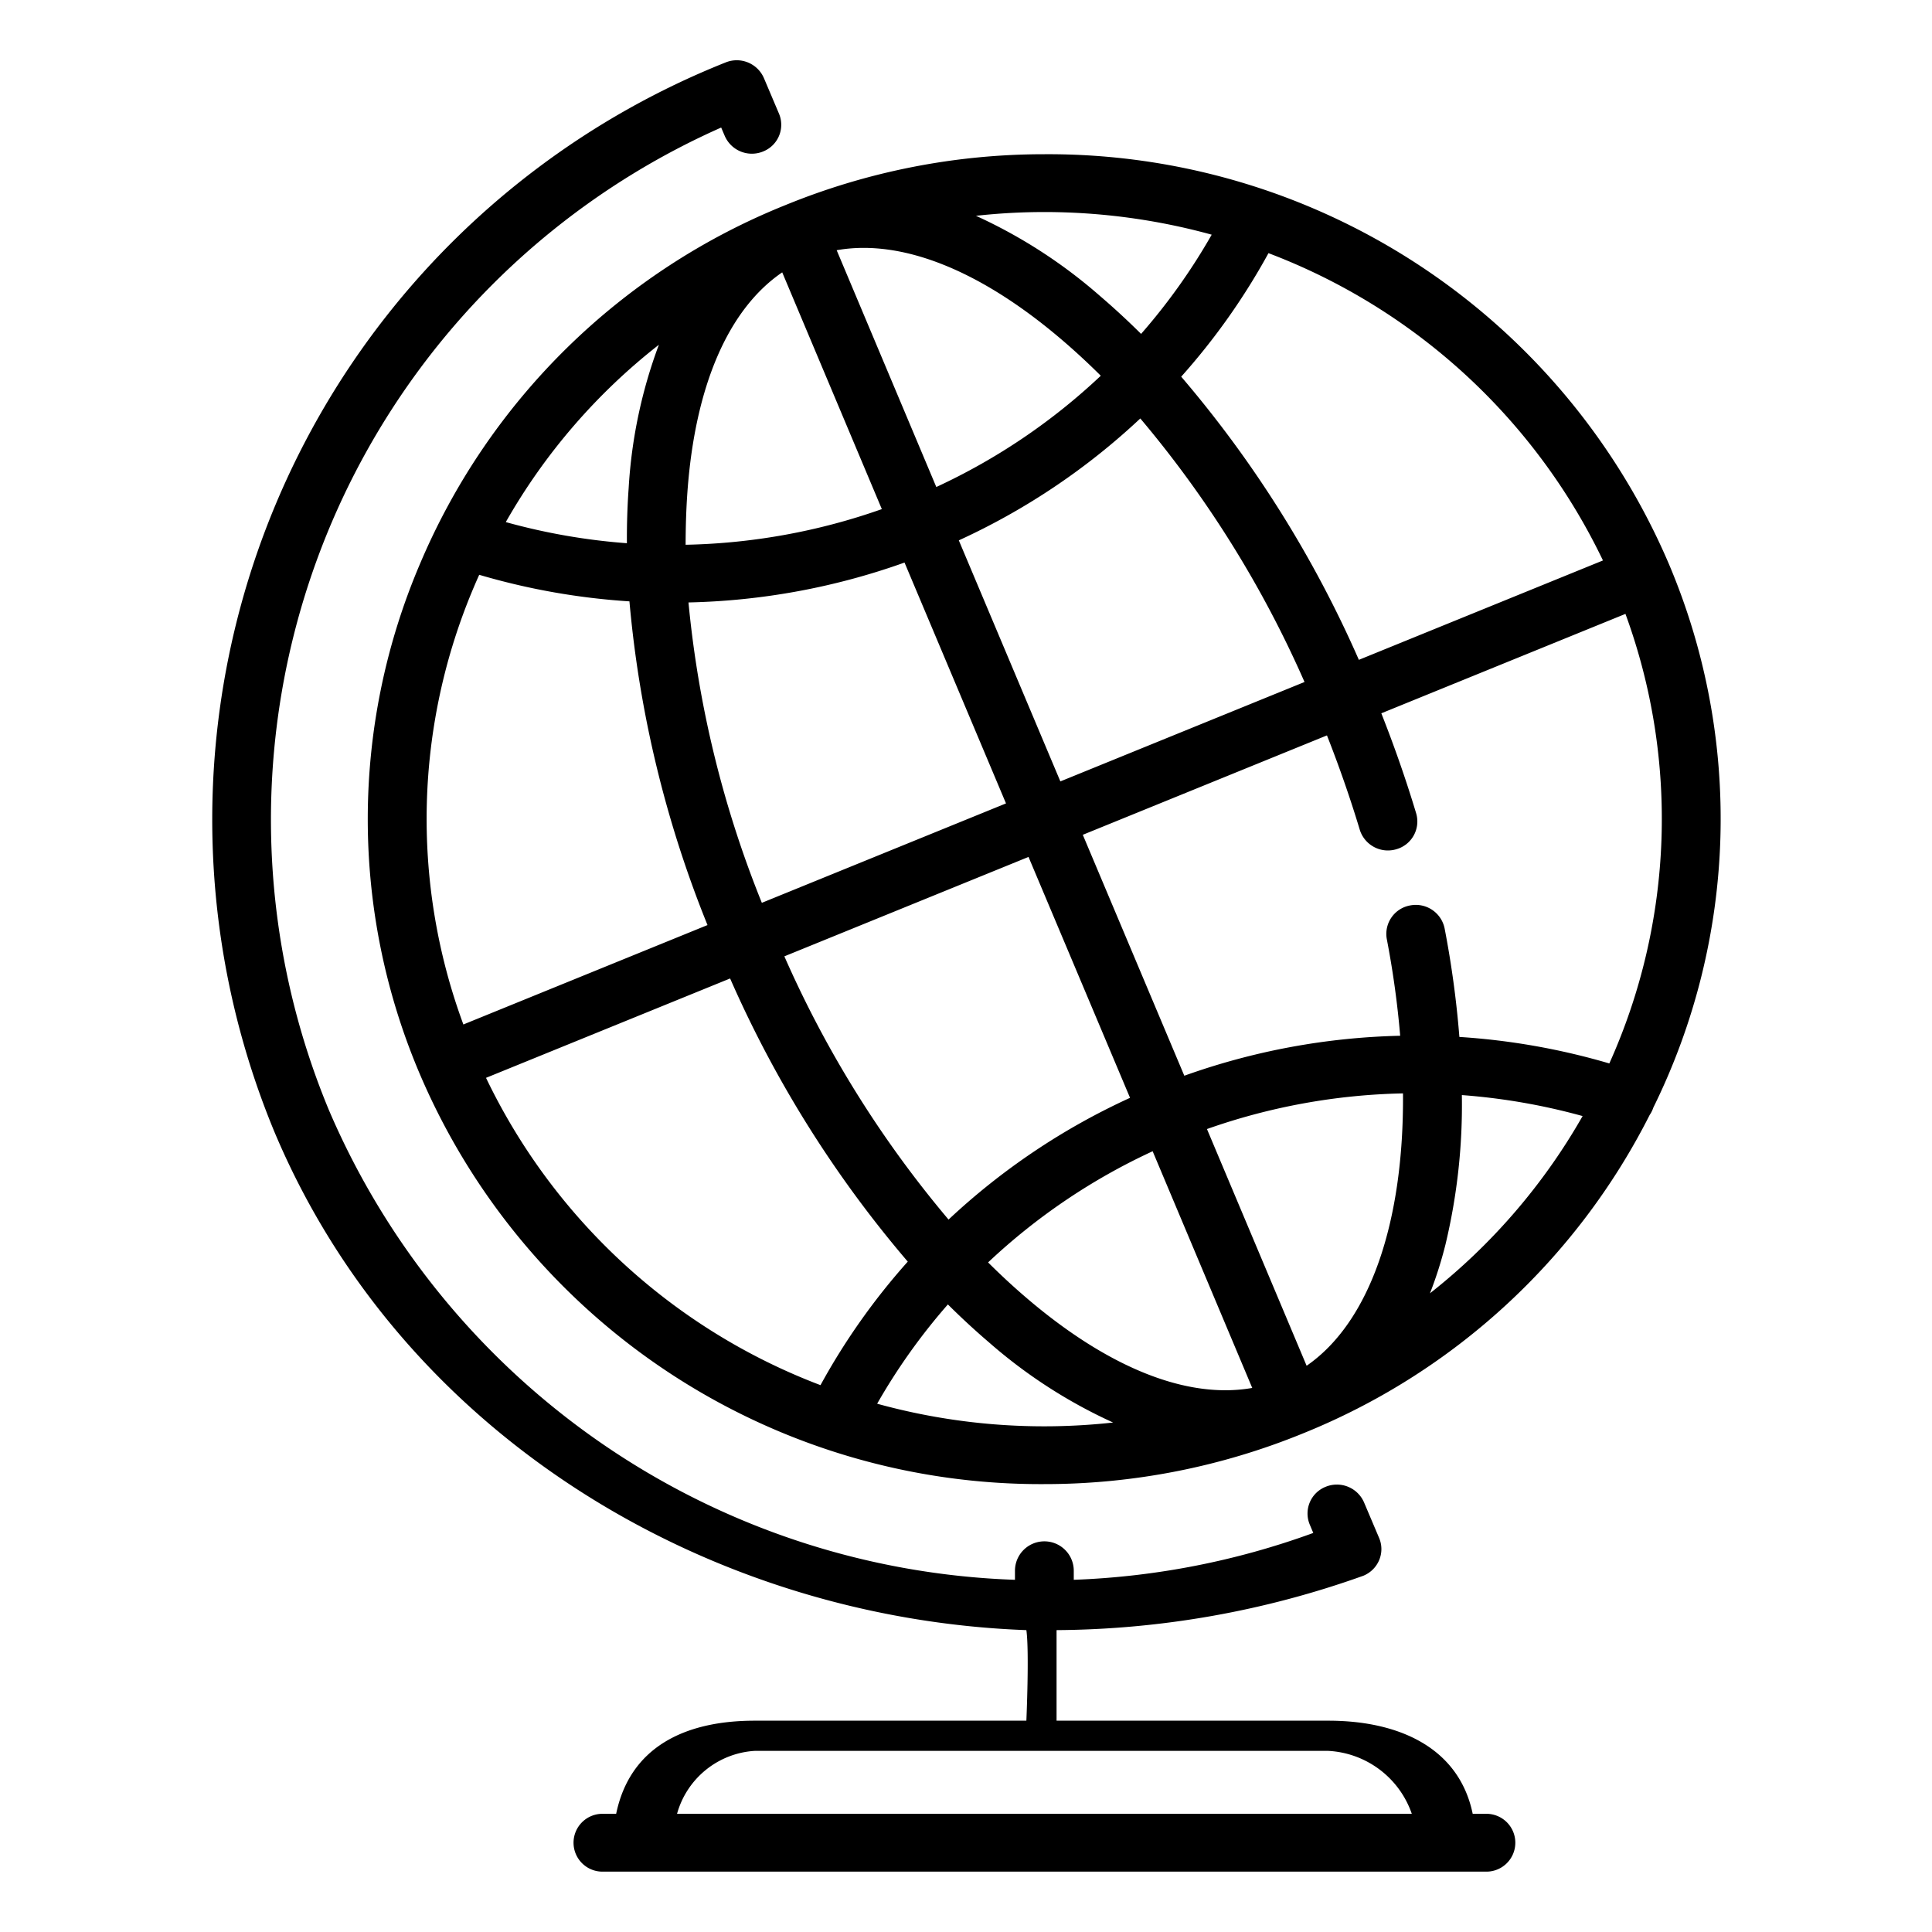 <svg xmlns="http://www.w3.org/2000/svg" xmlns:xlink="http://www.w3.org/1999/xlink" width="64" height="64" viewBox="0 0 64 64">
<defs>
    <style>
      .cls-1 {
        fill-rule: evenodd;
        filter: url(#filter);
      }
    </style>
    <filter id="filter" x="6.969" y="2" width="50.031" height="60" filterUnits="userSpaceOnUse">
      <feFlood result="flood" flood-color="#242626"/>
      <feComposite result="composite" operator="in" in2="SourceGraphic"/>
      <feBlend result="blend" in2="SourceGraphic"/>
    </filter>
  </defs>
  <path id="Forma_1" data-name="Forma 1" class="cls-1" d="M49.208,60.085H48.785C48.333,57.9,46.352,57,44,57H35V54a30.717,30.717,0,0,0,10.159-1.8,0.965,0.965,0,0,0,.527-0.518,0.942,0.942,0,0,0,0-.733l-0.5-1.179a0.98,0.98,0,0,0-1.272-.518,0.952,0.952,0,0,0-.527,1.251l0.117,0.278a25.88,25.88,0,0,1-7.934,1.552v-0.3a0.974,0.974,0,0,0-1.948,0v0.3A25.677,25.677,0,0,1,10.9,36.784,25.076,25.076,0,0,1,23.89,4.225L24.007,4.5a0.98,0.98,0,0,0,1.272.518,0.951,0.951,0,0,0,.527-1.251l-0.5-1.179a0.98,0.98,0,0,0-1.273-.518A27,27,0,0,0,9.1,37.517C13.364,47.628,23.549,53.618,34,54c0.1,0.71,0,3,0,3H25c-2.352,0-4.137.9-4.589,3.085H19.988a0.958,0.958,0,1,0,0,1.915h29.22A0.958,0.958,0,1,0,49.208,60.085ZM25,58H44a3.1,3.1,0,0,1,2.768,2.085H22.428A2.852,2.852,0,0,1,25,58ZM54.768,36.692a21.632,21.632,0,0,0,.527-17.984A22.352,22.352,0,0,0,34.59,5.109a22.608,22.608,0,0,0-8.564,1.682A22.07,22.07,0,0,0,13.9,18.709a21.534,21.534,0,0,0,0,16.854,22.352,22.352,0,0,0,20.705,13.6,22.606,22.606,0,0,0,8.564-1.682A22.155,22.155,0,0,0,54.648,36.934a0.946,0.946,0,0,0,.114-0.224Zm-1.457-1.464a22.737,22.737,0,0,0-4.967-.878,32.527,32.527,0,0,0-.489-3.593,0.974,0.974,0,0,0-1.138-.764,0.958,0.958,0,0,0-.777,1.118,30.514,30.514,0,0,1,.443,3.2,22.727,22.727,0,0,0-7.151,1.324l-3.363-7.981,8.088-3.293c0.408,1.035.772,2.082,1.087,3.125a0.976,0.976,0,0,0,1.211.646,0.955,0.955,0,0,0,.657-1.19c-0.333-1.106-.721-2.217-1.154-3.313l8.087-3.293A19.738,19.738,0,0,1,53.311,35.228ZM25.983,31.68l8.088-3.293,3.363,7.98A22.416,22.416,0,0,0,31.422,40.4,35.935,35.935,0,0,1,25.983,31.68Zm17.231-9.088-8.088,3.293L31.762,17.9a22.416,22.416,0,0,0,6.012-4.038A35.932,35.932,0,0,1,43.214,22.592Zm-20.442-6.3c0.255-3.521,1.359-6.053,3.14-7.27l3.3,7.843a20.758,20.758,0,0,1-6.5,1.181C22.713,17.449,22.731,16.863,22.772,16.293Zm8.244-.16-3.3-7.843c2.135-.379,4.737.645,7.449,2.958q0.659,0.562,1.3,1.2A20.457,20.457,0,0,1,31.016,16.133Zm-1.054,2.5,3.363,7.982-8.088,3.293a35.54,35.54,0,0,1-2.43-9.95A22.734,22.734,0,0,0,29.962,18.636Zm13.32,26.607-3.3-7.838a20.75,20.75,0,0,1,6.494-1.181C46.509,40.5,45.373,43.8,43.283,45.243Zm-5.1-7.105,3.3,7.843c-2.135.378-4.737-.646-7.45-2.958q-0.659-.561-1.3-1.2A20.443,20.443,0,0,1,38.18,38.138ZM53.1,18.566l-8.086,3.292a37.794,37.794,0,0,0-5.885-9.38,21.99,21.99,0,0,0,2.891-4.092A20.254,20.254,0,0,1,53.1,18.566ZM40.139,7.774A20.063,20.063,0,0,1,37.8,11.061q-0.672-.667-1.364-1.259a16.8,16.8,0,0,0-4.106-2.653,20.685,20.685,0,0,1,2.259-.125A20.9,20.9,0,0,1,40.139,7.774ZM21.826,11.421a16.232,16.232,0,0,0-1,4.736q-0.065.9-.059,1.838a20.722,20.722,0,0,1-4.012-.7A20,20,0,0,1,21.826,11.421ZM15.7,19.441c0.057-.135.115-0.268,0.175-0.4a22.715,22.715,0,0,0,4.976.88,37.355,37.355,0,0,0,2.586,10.723L15.35,33.937A19.644,19.644,0,0,1,15.7,19.441Zm0.4,16.264,8.086-3.292a37.8,37.8,0,0,0,5.885,9.38,21.979,21.979,0,0,0-2.891,4.092A20.257,20.257,0,0,1,16.1,35.705ZM29.057,46.5A20.079,20.079,0,0,1,31.4,43.211q0.672,0.668,1.364,1.259a16.783,16.783,0,0,0,4.109,2.653A20.811,20.811,0,0,1,29.057,46.5ZM47.37,42.842a13.442,13.442,0,0,0,.513-1.615,19.853,19.853,0,0,0,.543-4.951,20.753,20.753,0,0,1,4,.695A20.16,20.16,0,0,1,47.37,42.842Z"/>
</svg>
